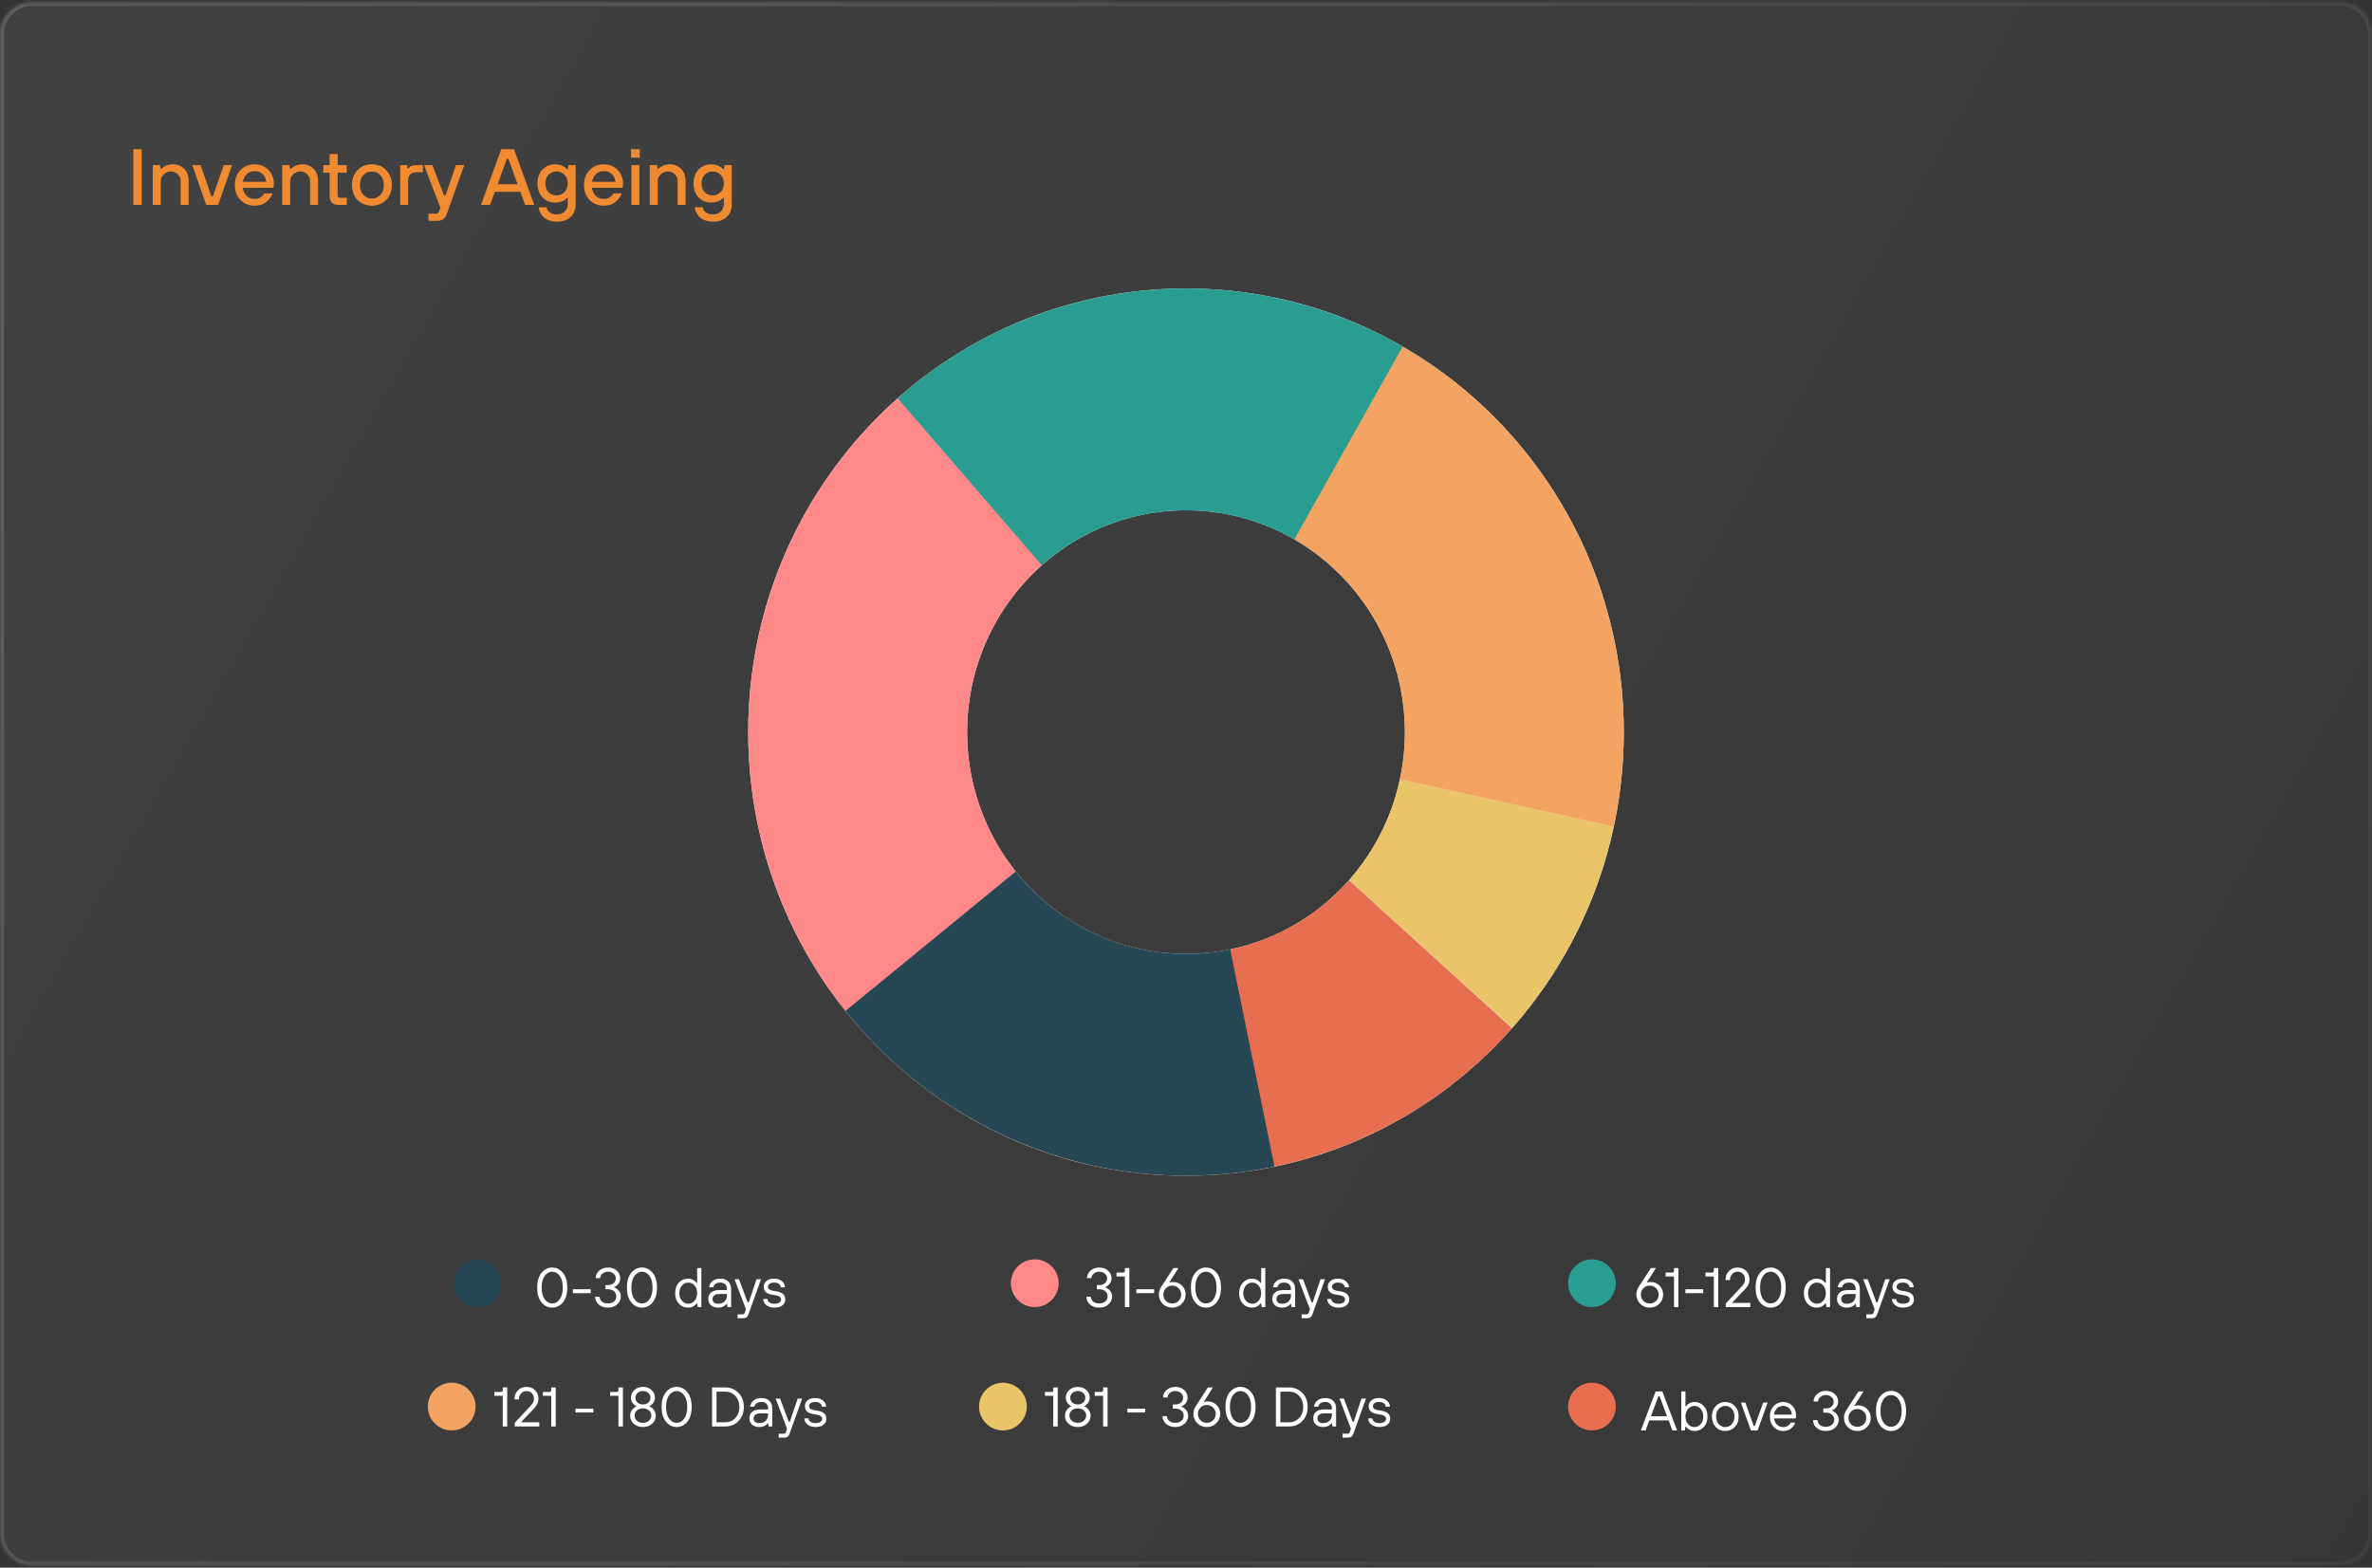 <svg width="596" height="394" viewBox="0 0 596 394" fill="none" xmlns="http://www.w3.org/2000/svg">
<rect x="0" y="0" width="596" height="394" fill="#333333" stroke="none"/>
<mask id="path-1-inside-1_3550_106558" fill="white">
<path d="M0 8.5C0 4.082 3.582 0.5 8 0.5H588C592.418 0.5 596 4.082 596 8.5V385.5C596 389.918 592.418 393.5 588 393.5H8C3.582 393.5 0 389.918 0 385.5V8.5Z"/>
</mask>
<path d="M0 8.5C0 4.082 3.582 0.5 8 0.5H588C592.418 0.5 596 4.082 596 8.5V385.5C596 389.918 592.418 393.5 588 393.5H8C3.582 393.5 0 389.918 0 385.5V8.5Z" fill="url(#paint0_linear_3550_106558)" fill-opacity="0.1"/>
<path d="M8 0.5V1.5H588V0.5V-0.5H8V0.5ZM596 8.5H595V385.5H596H597V8.5H596ZM588 393.5V392.5H8V393.5V394.5H588V393.5ZM0 385.5H1V8.5H0H-1V385.5H0ZM8 393.5V392.5C4.134 392.5 1 389.366 1 385.5H0H-1C-1 390.471 3.029 394.5 8 394.5V393.5ZM596 385.5H595C595 389.366 591.866 392.5 588 392.5V393.5V394.5C592.971 394.5 597 390.471 597 385.5H596ZM588 0.5V1.5C591.866 1.5 595 4.634 595 8.5H596H597C597 3.529 592.971 -0.5 588 -0.5V0.5ZM8 0.5V-0.5C3.029 -0.5 -1 3.529 -1 8.5H0H1C1 4.634 4.134 1.5 8 1.5V0.5Z" fill="url(#paint1_linear_3550_106558)" fill-opacity="0.2" mask="url(#path-1-inside-1_3550_106558)"/>
<path d="M33.5 51.5V37.5H35.6V51.5H33.5ZM38.398 51.5V41.5H40.198L40.398 42.5H40.498C40.724 42.273 40.971 42.073 41.238 41.9C41.878 41.5 42.598 41.3 43.398 41.3C44.611 41.3 45.578 41.68 46.298 42.44C47.031 43.187 47.398 44.207 47.398 45.5V51.5H45.398V45.5C45.398 44.847 45.164 44.287 44.698 43.82C44.244 43.34 43.678 43.1 42.998 43.1C42.264 43.1 41.644 43.34 41.138 43.82C40.644 44.287 40.398 44.847 40.398 45.5V51.5H38.398ZM51.811 51.5L48.311 41.5H50.411L53.111 49.3H53.511L56.211 41.5H58.311L54.811 51.5H51.811ZM61.011 45.7H66.911C66.804 44.887 66.491 44.233 65.971 43.74C65.451 43.247 64.798 43 64.011 43C63.184 43 62.518 43.247 62.011 43.74C61.504 44.22 61.171 44.873 61.011 45.7ZM66.411 48.6H68.511C68.218 49.4 67.684 50.12 66.911 50.76C66.151 51.387 65.184 51.7 64.011 51.7C62.558 51.7 61.358 51.22 60.411 50.26C59.478 49.3 59.011 48.047 59.011 46.5C59.011 44.953 59.478 43.7 60.411 42.74C61.358 41.78 62.558 41.3 64.011 41.3C65.371 41.3 66.511 41.767 67.431 42.7C68.351 43.633 68.811 44.8 68.811 46.2C68.811 46.32 68.791 46.56 68.751 46.92L68.711 47.2H61.011C61.118 48.053 61.444 48.733 61.991 49.24C62.538 49.747 63.211 50 64.011 50C64.571 50 65.064 49.867 65.491 49.6C65.931 49.32 66.238 48.987 66.411 48.6ZM70.917 51.5V41.5H72.717L72.917 42.5H73.017C73.244 42.273 73.49 42.073 73.757 41.9C74.397 41.5 75.117 41.3 75.917 41.3C77.13 41.3 78.097 41.68 78.817 42.44C79.55 43.187 79.917 44.207 79.917 45.5V51.5H77.917V45.5C77.917 44.847 77.684 44.287 77.217 43.82C76.764 43.34 76.197 43.1 75.517 43.1C74.784 43.1 74.164 43.34 73.657 43.82C73.164 44.287 72.917 44.847 72.917 45.5V51.5H70.917ZM82.831 49.4V43.4H81.231V41.5H82.831V38.7H84.831V41.5H87.13V43.4H84.831V49.1C84.831 49.5 85.031 49.7 85.43 49.7H87.13V51.5H85.031C84.324 51.5 83.777 51.313 83.391 50.94C83.017 50.567 82.831 50.053 82.831 49.4ZM91.284 48.98C91.858 49.593 92.578 49.9 93.445 49.9C94.311 49.9 95.025 49.593 95.585 48.98C96.158 48.353 96.445 47.527 96.445 46.5C96.445 45.473 96.158 44.653 95.585 44.04C95.025 43.413 94.311 43.1 93.445 43.1C92.578 43.1 91.858 43.413 91.284 44.04C90.725 44.653 90.445 45.473 90.445 46.5C90.445 47.527 90.725 48.353 91.284 48.98ZM97.025 50.26C96.091 51.22 94.898 51.7 93.445 51.7C91.991 51.7 90.791 51.22 89.844 50.26C88.911 49.3 88.445 48.047 88.445 46.5C88.445 44.953 88.911 43.7 89.844 42.74C90.791 41.78 91.991 41.3 93.445 41.3C94.898 41.3 96.091 41.78 97.025 42.74C97.971 43.7 98.445 44.953 98.445 46.5C98.445 48.047 97.971 49.3 97.025 50.26ZM100.546 51.5V41.5H102.246L102.446 42.4H102.546C102.559 42.387 102.599 42.34 102.666 42.26C102.746 42.18 102.793 42.127 102.806 42.1C102.833 42.073 102.886 42.027 102.966 41.96C103.046 41.88 103.113 41.827 103.166 41.8C103.219 41.773 103.293 41.74 103.386 41.7C103.479 41.647 103.573 41.613 103.666 41.6C103.773 41.573 103.893 41.553 104.026 41.54C104.159 41.513 104.299 41.5 104.446 41.5H106.246V43.3H104.646C103.246 43.3 102.546 43.993 102.546 45.38V51.5H100.546ZM107.653 55.5V53.7H109.653C109.826 53.7 109.973 53.633 110.093 53.5C110.213 53.38 110.293 53.247 110.333 53.1L110.653 52.2L106.553 41.5H108.653L111.553 49.1H111.953L114.553 41.5H116.653L112.253 53.8C112.04 54.387 111.746 54.813 111.373 55.08C111.013 55.36 110.473 55.5 109.753 55.5H107.653ZM120.848 51.5L125.948 37.5H129.148L134.248 51.5H131.948L130.748 48.2H124.348L123.148 51.5H120.848ZM125.048 46.3H130.048L127.748 39.9H127.348L125.048 46.3ZM137.826 48.28C138.359 48.827 139.033 49.1 139.846 49.1C140.659 49.1 141.326 48.827 141.846 48.28C142.379 47.72 142.646 46.993 142.646 46.1C142.646 45.207 142.379 44.487 141.846 43.94C141.326 43.38 140.659 43.1 139.846 43.1C139.033 43.1 138.359 43.38 137.826 43.94C137.306 44.487 137.046 45.207 137.046 46.1C137.046 46.993 137.306 47.72 137.826 48.28ZM135.346 52.1H137.346C137.399 52.593 137.653 53.013 138.106 53.36C138.573 53.72 139.186 53.9 139.946 53.9C140.746 53.9 141.393 53.653 141.886 53.16C142.393 52.68 142.646 52.06 142.646 51.3V49.7H142.546C142.319 49.927 142.119 50.107 141.946 50.24C141.773 50.373 141.459 50.52 141.006 50.68C140.553 50.827 140.033 50.9 139.446 50.9C138.179 50.9 137.126 50.46 136.286 49.58C135.459 48.687 135.046 47.527 135.046 46.1C135.046 44.673 135.459 43.52 136.286 42.64C137.126 41.747 138.179 41.3 139.446 41.3C140.779 41.3 141.813 41.733 142.546 42.6H142.646L142.846 41.5H144.646V51.3C144.646 52.633 144.233 53.7 143.406 54.5C142.579 55.3 141.426 55.7 139.946 55.7C139.173 55.7 138.479 55.58 137.866 55.34C137.253 55.1 136.773 54.787 136.426 54.4C136.093 54.027 135.833 53.64 135.646 53.24C135.473 52.853 135.373 52.473 135.346 52.1ZM148.745 45.7H154.645C154.539 44.887 154.225 44.233 153.705 43.74C153.185 43.247 152.532 43 151.745 43C150.919 43 150.252 43.247 149.745 43.74C149.239 44.22 148.905 44.873 148.745 45.7ZM154.145 48.6H156.245C155.952 49.4 155.419 50.12 154.645 50.76C153.885 51.387 152.919 51.7 151.745 51.7C150.292 51.7 149.092 51.22 148.145 50.26C147.212 49.3 146.745 48.047 146.745 46.5C146.745 44.953 147.212 43.7 148.145 42.74C149.092 41.78 150.292 41.3 151.745 41.3C153.105 41.3 154.245 41.767 155.165 42.7C156.085 43.633 156.545 44.8 156.545 46.2C156.545 46.32 156.525 46.56 156.485 46.92L156.445 47.2H148.745C148.852 48.053 149.179 48.733 149.725 49.24C150.272 49.747 150.945 50 151.745 50C152.305 50 152.799 49.867 153.225 49.6C153.665 49.32 153.972 48.987 154.145 48.6ZM158.652 51.5V41.5H160.652V51.5H158.652ZM158.552 39.6V37.5H160.752V39.6H158.552ZM163.261 51.5V41.5H165.061L165.261 42.5H165.361C165.588 42.273 165.834 42.073 166.101 41.9C166.741 41.5 167.461 41.3 168.261 41.3C169.474 41.3 170.441 41.68 171.161 42.44C171.894 43.187 172.261 44.207 172.261 45.5V51.5H170.261V45.5C170.261 44.847 170.028 44.287 169.561 43.82C169.108 43.34 168.541 43.1 167.861 43.1C167.128 43.1 166.508 43.34 166.001 43.82C165.508 44.287 165.261 44.847 165.261 45.5V51.5H163.261ZM177.045 48.28C177.578 48.827 178.252 49.1 179.065 49.1C179.878 49.1 180.545 48.827 181.065 48.28C181.598 47.72 181.865 46.993 181.865 46.1C181.865 45.207 181.598 44.487 181.065 43.94C180.545 43.38 179.878 43.1 179.065 43.1C178.252 43.1 177.578 43.38 177.045 43.94C176.525 44.487 176.265 45.207 176.265 46.1C176.265 46.993 176.525 47.72 177.045 48.28ZM174.565 52.1H176.565C176.618 52.593 176.872 53.013 177.325 53.36C177.792 53.72 178.405 53.9 179.165 53.9C179.965 53.9 180.612 53.653 181.105 53.16C181.612 52.68 181.865 52.06 181.865 51.3V49.7H181.765C181.538 49.927 181.338 50.107 181.165 50.24C180.992 50.373 180.678 50.52 180.225 50.68C179.772 50.827 179.252 50.9 178.665 50.9C177.398 50.9 176.345 50.46 175.505 49.58C174.678 48.687 174.265 47.527 174.265 46.1C174.265 44.673 174.678 43.52 175.505 42.64C176.345 41.747 177.398 41.3 178.665 41.3C179.998 41.3 181.032 41.733 181.765 42.6H181.865L182.065 41.5H183.865V51.3C183.865 52.633 183.452 53.7 182.625 54.5C181.798 55.3 180.645 55.7 179.165 55.7C178.392 55.7 177.698 55.58 177.085 55.34C176.472 55.1 175.992 54.787 175.645 54.4C175.312 54.027 175.052 53.64 174.865 53.24C174.692 52.853 174.592 52.473 174.565 52.1Z" fill="#F08B32"/>
<path d="M408 184C408 245.58 358.751 295.5 298 295.5C237.249 295.5 188 245.58 188 184C188 122.42 237.249 72.5 298 72.5C358.751 72.5 408 122.42 408 184ZM243 184C243 214.79 267.624 239.75 298 239.75C328.376 239.75 353 214.79 353 184C353 153.21 328.376 128.25 298 128.25C267.624 128.25 243 153.21 243 184Z" fill="#F4F4F4"/>
<path d="M379.926 258.405C363.866 276.573 342.372 288.902 318.737 293.501L308.368 238.75C320.186 236.451 330.933 230.287 338.963 221.202L379.926 258.405Z" fill="#E76E50"/>
<path d="M320.224 293.201C300.117 297.405 279.251 295.822 259.986 288.63C240.721 281.439 223.826 268.926 211.212 252.508L254.606 218.254C260.913 226.463 269.361 232.72 278.993 236.315C288.626 239.911 299.059 240.702 309.112 238.6L320.224 293.201Z" fill="#264753"/>
<path d="M212.434 254.069C202.783 241.96 195.741 227.937 191.76 212.902C187.779 197.868 186.948 182.155 189.32 166.776C191.693 151.396 197.216 136.69 205.534 123.605C213.852 110.52 224.782 99.345 237.618 90.8L267.809 137.4C261.391 141.673 255.926 147.26 251.767 153.803C247.608 160.345 244.846 167.698 243.66 175.388C242.474 183.078 242.89 190.934 244.88 198.451C246.87 205.968 250.391 212.98 255.217 219.034L212.434 254.069Z" fill="#FF8989"/>
<path d="M225.548 100.102C244.498 83.288 268.566 73.574 293.732 72.584C318.898 71.594 343.637 79.386 363.816 94.661L330.908 139.33C320.819 131.693 308.449 127.797 295.866 128.292C283.283 128.787 271.249 133.644 261.774 142.051L225.548 100.102Z" fill="#299D90"/>
<path d="M405.47 207.776C401.422 226.575 392.644 243.992 379.988 258.334L338.994 221.167C345.322 213.996 349.711 205.287 351.735 195.888L405.47 207.776Z" fill="#E9C469"/>
<path d="M352.434 87.109C372.805 98.868 388.937 116.916 398.478 138.62C408.018 160.325 410.469 184.552 405.472 207.768L351.736 195.884C354.234 184.276 353.009 172.163 348.239 161.31C343.468 150.458 335.402 141.434 325.217 135.555L352.434 87.109Z" fill="#F4A462"/>
<circle cx="120" cy="322.5" r="6" fill="#264753"/>
<path d="M136.068 327.31C135.34 326.423 134.976 325.187 134.976 323.6C134.976 322.013 135.34 320.777 136.068 319.89C136.796 319.003 137.692 318.56 138.756 318.56C139.82 318.56 140.716 319.003 141.444 319.89C142.172 320.777 142.536 322.013 142.536 323.6C142.536 325.187 142.172 326.423 141.444 327.31C140.716 328.197 139.82 328.64 138.756 328.64C137.692 328.64 136.796 328.197 136.068 327.31ZM140.646 320.66C140.133 319.96 139.503 319.61 138.756 319.61C138.009 319.61 137.379 319.96 136.866 320.66C136.353 321.36 136.096 322.34 136.096 323.6C136.096 324.86 136.353 325.84 136.866 326.54C137.379 327.24 138.009 327.59 138.756 327.59C139.503 327.59 140.133 327.24 140.646 326.54C141.159 325.84 141.416 324.86 141.416 323.6C141.416 322.34 141.159 321.36 140.646 320.66ZM143.942 325V324.02H148.422V325H143.942ZM149.544 325.91H150.664C150.664 326.386 150.85 326.787 151.224 327.114C151.606 327.431 152.12 327.59 152.764 327.59C153.38 327.59 153.884 327.422 154.276 327.086C154.668 326.75 154.864 326.335 154.864 325.84C154.864 325.299 154.672 324.86 154.29 324.524C153.907 324.188 153.398 324.02 152.764 324.02H152.134V322.97H152.764C153.38 322.97 153.86 322.807 154.206 322.48C154.551 322.153 154.724 321.743 154.724 321.248C154.724 320.8 154.542 320.417 154.178 320.1C153.814 319.773 153.342 319.61 152.764 319.61C152.213 319.61 151.746 319.773 151.364 320.1C150.99 320.417 150.804 320.791 150.804 321.22H149.684C149.684 320.501 149.973 319.881 150.552 319.358C151.13 318.826 151.868 318.56 152.764 318.56C153.669 318.56 154.406 318.821 154.976 319.344C155.554 319.857 155.844 320.501 155.844 321.276C155.844 321.957 155.587 322.527 155.074 322.984C154.84 323.189 154.584 323.348 154.304 323.46V323.53C154.63 323.651 154.91 323.819 155.144 324.034C155.704 324.519 155.984 325.121 155.984 325.84C155.984 326.615 155.68 327.277 155.074 327.828C154.467 328.369 153.697 328.64 152.764 328.64C151.802 328.64 151.023 328.374 150.426 327.842C149.838 327.31 149.544 326.666 149.544 325.91ZM158.613 327.31C157.885 326.423 157.521 325.187 157.521 323.6C157.521 322.013 157.885 320.777 158.613 319.89C159.341 319.003 160.237 318.56 161.301 318.56C162.365 318.56 163.261 319.003 163.989 319.89C164.717 320.777 165.081 322.013 165.081 323.6C165.081 325.187 164.717 326.423 163.989 327.31C163.261 328.197 162.365 328.64 161.301 328.64C160.237 328.64 159.341 328.197 158.613 327.31ZM163.191 320.66C162.678 319.96 162.048 319.61 161.301 319.61C160.554 319.61 159.924 319.96 159.411 320.66C158.898 321.36 158.641 322.34 158.641 323.6C158.641 324.86 158.898 325.84 159.411 326.54C159.924 327.24 160.554 327.59 161.301 327.59C162.048 327.59 162.678 327.24 163.191 326.54C163.704 325.84 163.961 324.86 163.961 323.6C163.961 322.34 163.704 321.36 163.191 320.66ZM175.313 328.5L175.173 327.52H175.103C174.515 328.267 173.768 328.64 172.863 328.64C171.939 328.64 171.169 328.304 170.553 327.632C169.946 326.951 169.643 326.073 169.643 325C169.643 323.927 169.946 323.054 170.553 322.382C171.169 321.701 171.939 321.36 172.863 321.36C173.768 321.36 174.515 321.733 175.103 322.48H175.173V318.7H176.223V328.5H175.313ZM171.351 326.918C171.79 327.413 172.317 327.66 172.933 327.66C173.549 327.66 174.076 327.413 174.515 326.918C174.954 326.423 175.173 325.784 175.173 325C175.173 324.216 174.954 323.577 174.515 323.082C174.076 322.587 173.549 322.34 172.933 322.34C172.317 322.34 171.79 322.587 171.351 323.082C170.912 323.577 170.693 324.216 170.693 325C170.693 325.784 170.912 326.423 171.351 326.918ZM182.802 328.5L182.662 327.66H182.592C182.462 327.847 182.294 328.01 182.088 328.15C181.659 328.477 181.104 328.64 180.422 328.64C179.694 328.64 179.102 328.439 178.644 328.038C178.196 327.637 177.972 327.114 177.972 326.47C177.972 325.77 178.201 325.224 178.658 324.832C179.125 324.431 179.83 324.23 180.772 324.23H182.662V324.02C182.662 323.488 182.513 323.077 182.214 322.788C181.925 322.489 181.514 322.34 180.982 322.34C180.478 322.34 180.068 322.457 179.75 322.69C179.442 322.914 179.27 323.194 179.232 323.53H178.182C178.22 322.933 178.486 322.424 178.98 322.004C179.484 321.575 180.152 321.36 180.982 321.36C181.832 321.36 182.499 321.593 182.984 322.06C183.47 322.527 183.712 323.18 183.712 324.02V328.5H182.802ZM182.662 325.49V325.21H180.772C180.175 325.21 179.732 325.327 179.442 325.56C179.162 325.793 179.022 326.097 179.022 326.47C179.022 326.834 179.144 327.123 179.386 327.338C179.629 327.553 179.974 327.66 180.422 327.66C181.122 327.66 181.668 327.469 182.06 327.086C182.462 326.694 182.662 326.162 182.662 325.49ZM185.333 331.3V330.32H186.663C186.896 330.32 187.06 330.18 187.153 329.9L187.433 329.06L184.563 321.5H185.683L187.853 327.31H188.133L190.093 321.5H191.213L188.063 330.32C187.942 330.665 187.783 330.913 187.587 331.062C187.391 331.221 187.106 331.3 186.733 331.3H185.333ZM191.774 326.47H192.824C192.824 326.797 192.978 327.077 193.286 327.31C193.604 327.543 194.033 327.66 194.574 327.66C195.106 327.66 195.517 327.562 195.806 327.366C196.105 327.161 196.254 326.909 196.254 326.61C196.254 326.059 195.858 325.709 195.064 325.56L193.874 325.35C192.568 325.135 191.914 324.482 191.914 323.39C191.914 322.802 192.138 322.317 192.586 321.934C193.034 321.551 193.674 321.36 194.504 321.36C195.316 321.36 195.974 321.575 196.478 322.004C196.982 322.433 197.234 322.942 197.234 323.53H196.184C196.184 323.203 196.03 322.923 195.722 322.69C195.424 322.457 195.018 322.34 194.504 322.34C194 322.34 193.618 322.443 193.356 322.648C193.095 322.844 192.964 323.091 192.964 323.39C192.964 323.903 193.338 324.23 194.084 324.37L195.274 324.58C195.974 324.711 196.488 324.944 196.814 325.28C197.141 325.607 197.304 326.05 197.304 326.61C197.304 327.198 197.066 327.683 196.59 328.066C196.124 328.449 195.452 328.64 194.574 328.64C193.734 328.64 193.058 328.425 192.544 327.996C192.031 327.567 191.774 327.058 191.774 326.47Z" fill="white"/>
<circle cx="260" cy="322.5" r="6" fill="#FF8989"/>
<path d="M272.987 325.91H274.107C274.107 326.386 274.294 326.787 274.667 327.114C275.05 327.431 275.563 327.59 276.207 327.59C276.823 327.59 277.327 327.422 277.719 327.086C278.111 326.75 278.307 326.335 278.307 325.84C278.307 325.299 278.116 324.86 277.733 324.524C277.35 324.188 276.842 324.02 276.207 324.02H275.577V322.97H276.207C276.823 322.97 277.304 322.807 277.649 322.48C277.994 322.153 278.167 321.743 278.167 321.248C278.167 320.8 277.985 320.417 277.621 320.1C277.257 319.773 276.786 319.61 276.207 319.61C275.656 319.61 275.19 319.773 274.807 320.1C274.434 320.417 274.247 320.791 274.247 321.22H273.127C273.127 320.501 273.416 319.881 273.995 319.358C274.574 318.826 275.311 318.56 276.207 318.56C277.112 318.56 277.85 318.821 278.419 319.344C278.998 319.857 279.287 320.501 279.287 321.276C279.287 321.957 279.03 322.527 278.517 322.984C278.284 323.189 278.027 323.348 277.747 323.46V323.53C278.074 323.651 278.354 323.819 278.587 324.034C279.147 324.519 279.427 325.121 279.427 325.84C279.427 326.615 279.124 327.277 278.517 327.828C277.91 328.369 277.14 328.64 276.207 328.64C275.246 328.64 274.466 328.374 273.869 327.842C273.281 327.31 272.987 326.666 272.987 325.91ZM282.644 328.5V320.8H280.544V319.82H282.224C282.504 319.82 282.644 319.68 282.644 319.4V318.7H283.764V328.5H282.644ZM285.514 325V324.02H289.994V325H285.514ZM291.746 323.46L294.826 318.7H296.086L293.776 322.34H293.846L294.112 322.27C294.299 322.223 294.513 322.2 294.756 322.2C295.643 322.2 296.389 322.499 296.996 323.096C297.603 323.693 297.906 324.445 297.906 325.35C297.906 326.265 297.579 327.044 296.926 327.688C296.282 328.323 295.489 328.64 294.546 328.64C293.603 328.64 292.805 328.323 292.152 327.688C291.508 327.044 291.186 326.265 291.186 325.35C291.186 324.669 291.373 324.039 291.746 323.46ZM292.95 326.946C293.379 327.375 293.911 327.59 294.546 327.59C295.181 327.59 295.713 327.375 296.142 326.946C296.571 326.507 296.786 325.975 296.786 325.35C296.786 324.725 296.571 324.197 296.142 323.768C295.713 323.329 295.181 323.11 294.546 323.11C293.911 323.11 293.379 323.329 292.95 323.768C292.521 324.197 292.306 324.725 292.306 325.35C292.306 325.975 292.521 326.507 292.95 326.946ZM300.322 327.31C299.594 326.423 299.23 325.187 299.23 323.6C299.23 322.013 299.594 320.777 300.322 319.89C301.05 319.003 301.946 318.56 303.01 318.56C304.074 318.56 304.97 319.003 305.698 319.89C306.426 320.777 306.79 322.013 306.79 323.6C306.79 325.187 306.426 326.423 305.698 327.31C304.97 328.197 304.074 328.64 303.01 328.64C301.946 328.64 301.05 328.197 300.322 327.31ZM304.9 320.66C304.387 319.96 303.757 319.61 303.01 319.61C302.263 319.61 301.633 319.96 301.12 320.66C300.607 321.36 300.35 322.34 300.35 323.6C300.35 324.86 300.607 325.84 301.12 326.54C301.633 327.24 302.263 327.59 303.01 327.59C303.757 327.59 304.387 327.24 304.9 326.54C305.413 325.84 305.67 324.86 305.67 323.6C305.67 322.34 305.413 321.36 304.9 320.66ZM317.022 328.5L316.882 327.52H316.812C316.224 328.267 315.477 328.64 314.572 328.64C313.648 328.64 312.878 328.304 312.262 327.632C311.655 326.951 311.352 326.073 311.352 325C311.352 323.927 311.655 323.054 312.262 322.382C312.878 321.701 313.648 321.36 314.572 321.36C315.477 321.36 316.224 321.733 316.812 322.48H316.882V318.7H317.932V328.5H317.022ZM313.06 326.918C313.499 327.413 314.026 327.66 314.642 327.66C315.258 327.66 315.785 327.413 316.224 326.918C316.663 326.423 316.882 325.784 316.882 325C316.882 324.216 316.663 323.577 316.224 323.082C315.785 322.587 315.258 322.34 314.642 322.34C314.026 322.34 313.499 322.587 313.06 323.082C312.621 323.577 312.402 324.216 312.402 325C312.402 325.784 312.621 326.423 313.06 326.918ZM324.511 328.5L324.371 327.66H324.301C324.171 327.847 324.003 328.01 323.797 328.15C323.368 328.477 322.813 328.64 322.131 328.64C321.403 328.64 320.811 328.439 320.353 328.038C319.905 327.637 319.681 327.114 319.681 326.47C319.681 325.77 319.91 325.224 320.367 324.832C320.834 324.431 321.539 324.23 322.481 324.23H324.371V324.02C324.371 323.488 324.222 323.077 323.923 322.788C323.634 322.489 323.223 322.34 322.691 322.34C322.187 322.34 321.777 322.457 321.459 322.69C321.151 322.914 320.979 323.194 320.941 323.53H319.891C319.929 322.933 320.195 322.424 320.689 322.004C321.193 321.575 321.861 321.36 322.691 321.36C323.541 321.36 324.208 321.593 324.693 322.06C325.179 322.527 325.421 323.18 325.421 324.02V328.5H324.511ZM324.371 325.49V325.21H322.481C321.884 325.21 321.441 325.327 321.151 325.56C320.871 325.793 320.731 326.097 320.731 326.47C320.731 326.834 320.853 327.123 321.095 327.338C321.338 327.553 321.683 327.66 322.131 327.66C322.831 327.66 323.377 327.469 323.769 327.086C324.171 326.694 324.371 326.162 324.371 325.49ZM327.042 331.3V330.32H328.372C328.605 330.32 328.769 330.18 328.862 329.9L329.142 329.06L326.272 321.5H327.392L329.562 327.31H329.842L331.802 321.5H332.922L329.772 330.32C329.651 330.665 329.492 330.913 329.296 331.062C329.1 331.221 328.815 331.3 328.442 331.3H327.042ZM333.483 326.47H334.533C334.533 326.797 334.687 327.077 334.995 327.31C335.313 327.543 335.742 327.66 336.283 327.66C336.815 327.66 337.226 327.562 337.515 327.366C337.814 327.161 337.963 326.909 337.963 326.61C337.963 326.059 337.567 325.709 336.773 325.56L335.583 325.35C334.277 325.135 333.623 324.482 333.623 323.39C333.623 322.802 333.847 322.317 334.295 321.934C334.743 321.551 335.383 321.36 336.213 321.36C337.025 321.36 337.683 321.575 338.187 322.004C338.691 322.433 338.943 322.942 338.943 323.53H337.893C337.893 323.203 337.739 322.923 337.431 322.69C337.133 322.457 336.727 322.34 336.213 322.34C335.709 322.34 335.327 322.443 335.065 322.648C334.804 322.844 334.673 323.091 334.673 323.39C334.673 323.903 335.047 324.23 335.793 324.37L336.983 324.58C337.683 324.711 338.197 324.944 338.523 325.28C338.85 325.607 339.013 326.05 339.013 326.61C339.013 327.198 338.775 327.683 338.299 328.066C337.833 328.449 337.161 328.64 336.283 328.64C335.443 328.64 334.767 328.425 334.253 327.996C333.74 327.567 333.483 327.058 333.483 326.47Z" fill="white"/>
<circle cx="400" cy="322.5" r="6" fill="#299D90"/>
<path d="M411.724 323.46L414.804 318.7H416.064L413.754 322.34H413.824L414.09 322.27C414.276 322.223 414.491 322.2 414.734 322.2C415.62 322.2 416.367 322.499 416.974 323.096C417.58 323.693 417.884 324.445 417.884 325.35C417.884 326.265 417.557 327.044 416.904 327.688C416.26 328.323 415.466 328.64 414.524 328.64C413.581 328.64 412.783 328.323 412.13 327.688C411.486 327.044 411.164 326.265 411.164 325.35C411.164 324.669 411.35 324.039 411.724 323.46ZM412.928 326.946C413.357 327.375 413.889 327.59 414.524 327.59C415.158 327.59 415.69 327.375 416.12 326.946C416.549 326.507 416.764 325.975 416.764 325.35C416.764 324.725 416.549 324.197 416.12 323.768C415.69 323.329 415.158 323.11 414.524 323.11C413.889 323.11 413.357 323.329 412.928 323.768C412.498 324.197 412.284 324.725 412.284 325.35C412.284 325.975 412.498 326.507 412.928 326.946ZM420.614 328.5V320.8H418.514V319.82H420.194C420.474 319.82 420.614 319.68 420.614 319.4V318.7H421.734V328.5H420.614ZM423.484 325V324.02H427.964V325H423.484ZM430.622 328.5V320.8H428.522V319.82H430.202C430.482 319.82 430.622 319.68 430.622 319.4V318.7H431.742V328.5H430.622ZM433.631 328.5V327.59L437.621 323.32C437.92 322.993 438.135 322.704 438.265 322.452C438.396 322.191 438.461 321.873 438.461 321.5C438.461 320.94 438.284 320.487 437.929 320.142C437.584 319.787 437.131 319.61 436.571 319.61C436.039 319.61 435.591 319.806 435.227 320.198C434.863 320.59 434.681 321.094 434.681 321.71H433.561C433.561 320.795 433.841 320.044 434.401 319.456C434.971 318.859 435.694 318.56 436.571 318.56C437.449 318.56 438.167 318.835 438.727 319.386C439.297 319.927 439.581 320.632 439.581 321.5C439.581 322.041 439.483 322.503 439.287 322.886C439.091 323.259 438.793 323.661 438.391 324.09L435.241 327.38V327.45H439.791V328.5H433.631ZM442.216 327.31C441.488 326.423 441.124 325.187 441.124 323.6C441.124 322.013 441.488 320.777 442.216 319.89C442.944 319.003 443.84 318.56 444.904 318.56C445.968 318.56 446.864 319.003 447.592 319.89C448.32 320.777 448.684 322.013 448.684 323.6C448.684 325.187 448.32 326.423 447.592 327.31C446.864 328.197 445.968 328.64 444.904 328.64C443.84 328.64 442.944 328.197 442.216 327.31ZM446.794 320.66C446.28 319.96 445.65 319.61 444.904 319.61C444.157 319.61 443.527 319.96 443.014 320.66C442.5 321.36 442.244 322.34 442.244 323.6C442.244 324.86 442.5 325.84 443.014 326.54C443.527 327.24 444.157 327.59 444.904 327.59C445.65 327.59 446.28 327.24 446.794 326.54C447.307 325.84 447.564 324.86 447.564 323.6C447.564 322.34 447.307 321.36 446.794 320.66ZM458.916 328.5L458.776 327.52H458.706C458.118 328.267 457.371 328.64 456.466 328.64C455.542 328.64 454.772 328.304 454.156 327.632C453.549 326.951 453.246 326.073 453.246 325C453.246 323.927 453.549 323.054 454.156 322.382C454.772 321.701 455.542 321.36 456.466 321.36C457.371 321.36 458.118 321.733 458.706 322.48H458.776V318.7H459.826V328.5H458.916ZM454.954 326.918C455.392 327.413 455.92 327.66 456.536 327.66C457.152 327.66 457.679 327.413 458.118 326.918C458.556 326.423 458.776 325.784 458.776 325C458.776 324.216 458.556 323.577 458.118 323.082C457.679 322.587 457.152 322.34 456.536 322.34C455.92 322.34 455.392 322.587 454.954 323.082C454.515 323.577 454.296 324.216 454.296 325C454.296 325.784 454.515 326.423 454.954 326.918ZM466.405 328.5L466.265 327.66H466.195C466.064 327.847 465.896 328.01 465.691 328.15C465.262 328.477 464.706 328.64 464.025 328.64C463.297 328.64 462.704 328.439 462.247 328.038C461.799 327.637 461.575 327.114 461.575 326.47C461.575 325.77 461.804 325.224 462.261 324.832C462.728 324.431 463.432 324.23 464.375 324.23H466.265V324.02C466.265 323.488 466.116 323.077 465.817 322.788C465.528 322.489 465.117 322.34 464.585 322.34C464.081 322.34 463.67 322.457 463.353 322.69C463.045 322.914 462.872 323.194 462.835 323.53H461.785C461.822 322.933 462.088 322.424 462.583 322.004C463.087 321.575 463.754 321.36 464.585 321.36C465.434 321.36 466.102 321.593 466.587 322.06C467.072 322.527 467.315 323.18 467.315 324.02V328.5H466.405ZM466.265 325.49V325.21H464.375C463.778 325.21 463.334 325.327 463.045 325.56C462.765 325.793 462.625 326.097 462.625 326.47C462.625 326.834 462.746 327.123 462.989 327.338C463.232 327.553 463.577 327.66 464.025 327.66C464.725 327.66 465.271 327.469 465.663 327.086C466.064 326.694 466.265 326.162 466.265 325.49ZM468.935 331.3V330.32H470.265C470.499 330.32 470.662 330.18 470.755 329.9L471.035 329.06L468.165 321.5H469.285L471.455 327.31H471.735L473.695 321.5H474.815L471.665 330.32C471.544 330.665 471.385 330.913 471.189 331.062C470.993 331.221 470.709 331.3 470.335 331.3H468.935ZM475.377 326.47H476.427C476.427 326.797 476.581 327.077 476.889 327.31C477.206 327.543 477.636 327.66 478.177 327.66C478.709 327.66 479.12 327.562 479.409 327.366C479.708 327.161 479.857 326.909 479.857 326.61C479.857 326.059 479.46 325.709 478.667 325.56L477.477 325.35C476.17 325.135 475.517 324.482 475.517 323.39C475.517 322.802 475.741 322.317 476.189 321.934C476.637 321.551 477.276 321.36 478.107 321.36C478.919 321.36 479.577 321.575 480.081 322.004C480.585 322.433 480.837 322.942 480.837 323.53H479.787C479.787 323.203 479.633 322.923 479.325 322.69C479.026 322.457 478.62 322.34 478.107 322.34C477.603 322.34 477.22 322.443 476.959 322.648C476.698 322.844 476.567 323.091 476.567 323.39C476.567 323.903 476.94 324.23 477.687 324.37L478.877 324.58C479.577 324.711 480.09 324.944 480.417 325.28C480.744 325.607 480.907 326.05 480.907 326.61C480.907 327.198 480.669 327.683 480.193 328.066C479.726 328.449 479.054 328.64 478.177 328.64C477.337 328.64 476.66 328.425 476.147 327.996C475.634 327.567 475.377 327.058 475.377 326.47Z" fill="white"/>
<circle cx="113.5" cy="353.5" r="6" fill="#F4A462"/>
<path d="M126.327 358.5V350.8H124.227V349.82H125.907C126.187 349.82 126.327 349.68 126.327 349.4V348.7H127.447V358.5H126.327ZM129.336 358.5V357.59L133.326 353.32C133.625 352.993 133.84 352.704 133.97 352.452C134.101 352.191 134.166 351.873 134.166 351.5C134.166 350.94 133.989 350.487 133.634 350.142C133.289 349.787 132.836 349.61 132.276 349.61C131.744 349.61 131.296 349.806 130.932 350.198C130.568 350.59 130.386 351.094 130.386 351.71H129.266C129.266 350.795 129.546 350.044 130.106 349.456C130.676 348.859 131.399 348.56 132.276 348.56C133.154 348.56 133.872 348.835 134.432 349.386C135.002 349.927 135.286 350.632 135.286 351.5C135.286 352.041 135.188 352.503 134.992 352.886C134.796 353.259 134.498 353.661 134.096 354.09L130.946 357.38V357.45H135.496V358.5H129.336ZM138.509 358.5V350.8H136.409V349.82H138.089C138.369 349.82 138.509 349.68 138.509 349.4V348.7H139.629V358.5H138.509ZM144.605 355V354.02H149.085V355H144.605ZM155.393 358.5V350.8H153.293V349.82H154.973C155.253 349.82 155.393 349.68 155.393 349.4V348.7H156.513V358.5H155.393ZM159.873 353.46V353.39C159.621 353.25 159.397 353.082 159.201 352.886C158.762 352.447 158.543 351.915 158.543 351.29C158.543 350.515 158.827 349.867 159.397 349.344C159.966 348.821 160.685 348.56 161.553 348.56C162.421 348.56 163.139 348.821 163.709 349.344C164.278 349.867 164.563 350.515 164.563 351.29C164.563 351.906 164.339 352.438 163.891 352.886C163.704 353.073 163.485 353.241 163.233 353.39V353.46C163.494 353.581 163.751 353.759 164.003 353.992C164.516 354.505 164.773 355.121 164.773 355.84C164.773 356.596 164.469 357.254 163.863 357.814C163.265 358.365 162.495 358.64 161.553 358.64C160.601 358.64 159.826 358.365 159.229 357.814C158.631 357.263 158.333 356.605 158.333 355.84C158.333 355.103 158.589 354.487 159.103 353.992C159.336 353.759 159.593 353.581 159.873 353.46ZM160.167 350.1C159.831 350.417 159.663 350.814 159.663 351.29C159.663 351.766 159.831 352.167 160.167 352.494C160.512 352.811 160.974 352.97 161.553 352.97C162.131 352.97 162.589 352.811 162.925 352.494C163.27 352.167 163.443 351.766 163.443 351.29C163.443 350.814 163.27 350.417 162.925 350.1C162.589 349.773 162.131 349.61 161.553 349.61C160.974 349.61 160.512 349.773 160.167 350.1ZM160.055 354.468C159.653 354.813 159.453 355.247 159.453 355.77C159.453 356.293 159.653 356.727 160.055 357.072C160.456 357.417 160.955 357.59 161.553 357.59C162.15 357.59 162.649 357.417 163.051 357.072C163.452 356.727 163.653 356.293 163.653 355.77C163.653 355.247 163.452 354.813 163.051 354.468C162.649 354.123 162.15 353.95 161.553 353.95C160.955 353.95 160.456 354.123 160.055 354.468ZM167.329 357.31C166.601 356.423 166.237 355.187 166.237 353.6C166.237 352.013 166.601 350.777 167.329 349.89C168.057 349.003 168.953 348.56 170.017 348.56C171.081 348.56 171.977 349.003 172.705 349.89C173.433 350.777 173.797 352.013 173.797 353.6C173.797 355.187 173.433 356.423 172.705 357.31C171.977 358.197 171.081 358.64 170.017 358.64C168.953 358.64 168.057 358.197 167.329 357.31ZM171.907 350.66C171.393 349.96 170.763 349.61 170.017 349.61C169.27 349.61 168.64 349.96 168.127 350.66C167.613 351.36 167.357 352.34 167.357 353.6C167.357 354.86 167.613 355.84 168.127 356.54C168.64 357.24 169.27 357.59 170.017 357.59C170.763 357.59 171.393 357.24 171.907 356.54C172.42 355.84 172.677 354.86 172.677 353.6C172.677 352.34 172.42 351.36 171.907 350.66ZM178.919 358.5V348.7H182.209C183.571 348.7 184.691 349.162 185.569 350.086C186.455 351.001 186.899 352.172 186.899 353.6C186.899 355.028 186.455 356.204 185.569 357.128C184.691 358.043 183.571 358.5 182.209 358.5H178.919ZM180.039 357.45H182.209C183.235 357.45 184.085 357.095 184.757 356.386C185.438 355.667 185.779 354.739 185.779 353.6C185.779 352.461 185.438 351.537 184.757 350.828C184.085 350.109 183.235 349.75 182.209 349.75H180.039V357.45ZM193.132 358.5L192.992 357.66H192.922C192.791 357.847 192.623 358.01 192.418 358.15C191.988 358.477 191.433 358.64 190.752 358.64C190.024 358.64 189.431 358.439 188.974 358.038C188.526 357.637 188.302 357.114 188.302 356.47C188.302 355.77 188.53 355.224 188.988 354.832C189.454 354.431 190.159 354.23 191.102 354.23H192.992V354.02C192.992 353.488 192.842 353.077 192.544 352.788C192.254 352.489 191.844 352.34 191.312 352.34C190.808 352.34 190.397 352.457 190.08 352.69C189.772 352.914 189.599 353.194 189.562 353.53H188.512C188.549 352.933 188.815 352.424 189.31 352.004C189.814 351.575 190.481 351.36 191.312 351.36C192.161 351.36 192.828 351.593 193.314 352.06C193.799 352.527 194.042 353.18 194.042 354.02V358.5H193.132ZM192.992 355.49V355.21H191.102C190.504 355.21 190.061 355.327 189.772 355.56C189.492 355.793 189.352 356.097 189.352 356.47C189.352 356.834 189.473 357.123 189.716 357.338C189.958 357.553 190.304 357.66 190.752 357.66C191.452 357.66 191.998 357.469 192.39 357.086C192.791 356.694 192.992 356.162 192.992 355.49ZM195.662 361.3V360.32H196.992C197.225 360.32 197.389 360.18 197.482 359.9L197.762 359.06L194.892 351.5H196.012L198.182 357.31H198.462L200.422 351.5H201.542L198.392 360.32C198.271 360.665 198.112 360.913 197.916 361.062C197.72 361.221 197.435 361.3 197.062 361.3H195.662ZM202.104 356.47H203.154C203.154 356.797 203.308 357.077 203.616 357.31C203.933 357.543 204.362 357.66 204.904 357.66C205.436 357.66 205.846 357.562 206.136 357.366C206.434 357.161 206.584 356.909 206.584 356.61C206.584 356.059 206.187 355.709 205.394 355.56L204.204 355.35C202.897 355.135 202.244 354.482 202.244 353.39C202.244 352.802 202.468 352.317 202.916 351.934C203.364 351.551 204.003 351.36 204.834 351.36C205.646 351.36 206.304 351.575 206.808 352.004C207.312 352.433 207.564 352.942 207.564 353.53H206.514C206.514 353.203 206.36 352.923 206.052 352.69C205.753 352.457 205.347 352.34 204.834 352.34C204.33 352.34 203.947 352.443 203.686 352.648C203.424 352.844 203.294 353.091 203.294 353.39C203.294 353.903 203.667 354.23 204.414 354.37L205.604 354.58C206.304 354.711 206.817 354.944 207.144 355.28C207.47 355.607 207.634 356.05 207.634 356.61C207.634 357.198 207.396 357.683 206.92 358.066C206.453 358.449 205.781 358.64 204.904 358.64C204.064 358.64 203.387 358.425 202.874 357.996C202.36 357.567 202.104 357.058 202.104 356.47Z" fill="white"/>
<circle cx="252" cy="353.5" r="6" fill="#E9C469"/>
<path d="M264.652 358.5V350.8H262.552V349.82H264.232C264.512 349.82 264.652 349.68 264.652 349.4V348.7H265.772V358.5H264.652ZM269.132 353.46V353.39C268.88 353.25 268.656 353.082 268.46 352.886C268.021 352.447 267.802 351.915 267.802 351.29C267.802 350.515 268.086 349.867 268.656 349.344C269.225 348.821 269.944 348.56 270.812 348.56C271.68 348.56 272.398 348.821 272.968 349.344C273.537 349.867 273.822 350.515 273.822 351.29C273.822 351.906 273.598 352.438 273.15 352.886C272.963 353.073 272.744 353.241 272.492 353.39V353.46C272.753 353.581 273.01 353.759 273.262 353.992C273.775 354.505 274.032 355.121 274.032 355.84C274.032 356.596 273.728 357.254 273.122 357.814C272.524 358.365 271.754 358.64 270.812 358.64C269.86 358.64 269.085 358.365 268.488 357.814C267.89 357.263 267.592 356.605 267.592 355.84C267.592 355.103 267.848 354.487 268.362 353.992C268.595 353.759 268.852 353.581 269.132 353.46ZM269.426 350.1C269.09 350.417 268.922 350.814 268.922 351.29C268.922 351.766 269.09 352.167 269.426 352.494C269.771 352.811 270.233 352.97 270.812 352.97C271.39 352.97 271.848 352.811 272.184 352.494C272.529 352.167 272.702 351.766 272.702 351.29C272.702 350.814 272.529 350.417 272.184 350.1C271.848 349.773 271.39 349.61 270.812 349.61C270.233 349.61 269.771 349.773 269.426 350.1ZM269.314 354.468C268.912 354.813 268.712 355.247 268.712 355.77C268.712 356.293 268.912 356.727 269.314 357.072C269.715 357.417 270.214 357.59 270.812 357.59C271.409 357.59 271.908 357.417 272.31 357.072C272.711 356.727 272.912 356.293 272.912 355.77C272.912 355.247 272.711 354.813 272.31 354.468C271.908 354.123 271.409 353.95 270.812 353.95C270.214 353.95 269.715 354.123 269.314 354.468ZM277.176 358.5V350.8H275.076V349.82H276.756C277.036 349.82 277.176 349.68 277.176 349.4V348.7H278.296V358.5H277.176ZM283.272 355V354.02H287.752V355H283.272ZM292.1 355.91H293.22C293.22 356.386 293.407 356.787 293.78 357.114C294.163 357.431 294.676 357.59 295.32 357.59C295.936 357.59 296.44 357.422 296.832 357.086C297.224 356.75 297.42 356.335 297.42 355.84C297.42 355.299 297.229 354.86 296.846 354.524C296.464 354.188 295.955 354.02 295.32 354.02H294.69V352.97H295.32C295.936 352.97 296.417 352.807 296.762 352.48C297.108 352.153 297.28 351.743 297.28 351.248C297.28 350.8 297.098 350.417 296.734 350.1C296.37 349.773 295.899 349.61 295.32 349.61C294.77 349.61 294.303 349.773 293.92 350.1C293.547 350.417 293.36 350.791 293.36 351.22H292.24C292.24 350.501 292.53 349.881 293.108 349.358C293.687 348.826 294.424 348.56 295.32 348.56C296.226 348.56 296.963 348.821 297.532 349.344C298.111 349.857 298.4 350.501 298.4 351.276C298.4 351.957 298.144 352.527 297.63 352.984C297.397 353.189 297.14 353.348 296.86 353.46V353.53C297.187 353.651 297.467 353.819 297.7 354.034C298.26 354.519 298.54 355.121 298.54 355.84C298.54 356.615 298.237 357.277 297.63 357.828C297.024 358.369 296.254 358.64 295.32 358.64C294.359 358.64 293.58 358.374 292.982 357.842C292.394 357.31 292.1 356.666 292.1 355.91ZM300.428 353.46L303.508 348.7H304.768L302.458 352.34H302.528L302.794 352.27C302.98 352.223 303.195 352.2 303.438 352.2C304.324 352.2 305.071 352.499 305.678 353.096C306.284 353.693 306.588 354.445 306.588 355.35C306.588 356.265 306.261 357.044 305.608 357.688C304.964 358.323 304.17 358.64 303.228 358.64C302.285 358.64 301.487 358.323 300.834 357.688C300.19 357.044 299.868 356.265 299.868 355.35C299.868 354.669 300.054 354.039 300.428 353.46ZM301.632 356.946C302.061 357.375 302.593 357.59 303.228 357.59C303.862 357.59 304.394 357.375 304.824 356.946C305.253 356.507 305.468 355.975 305.468 355.35C305.468 354.725 305.253 354.197 304.824 353.768C304.394 353.329 303.862 353.11 303.228 353.11C302.593 353.11 302.061 353.329 301.632 353.768C301.202 354.197 300.988 354.725 300.988 355.35C300.988 355.975 301.202 356.507 301.632 356.946ZM309.004 357.31C308.276 356.423 307.912 355.187 307.912 353.6C307.912 352.013 308.276 350.777 309.004 349.89C309.732 349.003 310.628 348.56 311.692 348.56C312.756 348.56 313.652 349.003 314.38 349.89C315.108 350.777 315.472 352.013 315.472 353.6C315.472 355.187 315.108 356.423 314.38 357.31C313.652 358.197 312.756 358.64 311.692 358.64C310.628 358.64 309.732 358.197 309.004 357.31ZM313.582 350.66C313.068 349.96 312.438 349.61 311.692 349.61C310.945 349.61 310.315 349.96 309.802 350.66C309.288 351.36 309.032 352.34 309.032 353.6C309.032 354.86 309.288 355.84 309.802 356.54C310.315 357.24 310.945 357.59 311.692 357.59C312.438 357.59 313.068 357.24 313.582 356.54C314.095 355.84 314.352 354.86 314.352 353.6C314.352 352.34 314.095 351.36 313.582 350.66ZM320.594 358.5V348.7H323.884C325.246 348.7 326.366 349.162 327.244 350.086C328.13 351.001 328.574 352.172 328.574 353.6C328.574 355.028 328.13 356.204 327.244 357.128C326.366 358.043 325.246 358.5 323.884 358.5H320.594ZM321.714 357.45H323.884C324.91 357.45 325.76 357.095 326.432 356.386C327.113 355.667 327.454 354.739 327.454 353.6C327.454 352.461 327.113 351.537 326.432 350.828C325.76 350.109 324.91 349.75 323.884 349.75H321.714V357.45ZM334.806 358.5L334.666 357.66H334.596C334.466 357.847 334.298 358.01 334.092 358.15C333.663 358.477 333.108 358.64 332.426 358.64C331.698 358.64 331.106 358.439 330.648 358.038C330.2 357.637 329.976 357.114 329.976 356.47C329.976 355.77 330.205 355.224 330.662 354.832C331.129 354.431 331.834 354.23 332.776 354.23H334.666V354.02C334.666 353.488 334.517 353.077 334.218 352.788C333.929 352.489 333.518 352.34 332.986 352.34C332.482 352.34 332.072 352.457 331.754 352.69C331.446 352.914 331.274 353.194 331.236 353.53H330.186C330.224 352.933 330.49 352.424 330.984 352.004C331.488 351.575 332.156 351.36 332.986 351.36C333.836 351.36 334.503 351.593 334.988 352.06C335.474 352.527 335.716 353.18 335.716 354.02V358.5H334.806ZM334.666 355.49V355.21H332.776C332.179 355.21 331.736 355.327 331.446 355.56C331.166 355.793 331.026 356.097 331.026 356.47C331.026 356.834 331.148 357.123 331.39 357.338C331.633 357.553 331.978 357.66 332.426 357.66C333.126 357.66 333.672 357.469 334.064 357.086C334.466 356.694 334.666 356.162 334.666 355.49ZM337.337 361.3V360.32H338.667C338.9 360.32 339.063 360.18 339.157 359.9L339.437 359.06L336.567 351.5H337.687L339.857 357.31H340.137L342.097 351.5H343.217L340.067 360.32C339.945 360.665 339.787 360.913 339.591 361.062C339.395 361.221 339.11 361.3 338.737 361.3H337.337ZM343.778 356.47H344.828C344.828 356.797 344.982 357.077 345.29 357.31C345.608 357.543 346.037 357.66 346.578 357.66C347.11 357.66 347.521 357.562 347.81 357.366C348.109 357.161 348.258 356.909 348.258 356.61C348.258 356.059 347.862 355.709 347.068 355.56L345.878 355.35C344.572 355.135 343.918 354.482 343.918 353.39C343.918 352.802 344.142 352.317 344.59 351.934C345.038 351.551 345.678 351.36 346.508 351.36C347.32 351.36 347.978 351.575 348.482 352.004C348.986 352.433 349.238 352.942 349.238 353.53H348.188C348.188 353.203 348.034 352.923 347.726 352.69C347.428 352.457 347.022 352.34 346.508 352.34C346.004 352.34 345.622 352.443 345.36 352.648C345.099 352.844 344.968 353.091 344.968 353.39C344.968 353.903 345.342 354.23 346.088 354.37L347.278 354.58C347.978 354.711 348.492 354.944 348.818 355.28C349.145 355.607 349.308 356.05 349.308 356.61C349.308 357.198 349.07 357.683 348.594 358.066C348.128 358.449 347.456 358.64 346.578 358.64C345.738 358.64 345.062 358.425 344.548 357.996C344.035 357.567 343.778 357.058 343.778 356.47Z" fill="white"/>
<circle cx="400" cy="353.5" r="6" fill="#E76E50"/>
<path d="M412.292 359.5L416.002 349.7H417.682L421.392 359.5H420.202L419.292 356.98H414.392L413.482 359.5H412.292ZM414.812 355.93H418.872L416.982 350.89H416.702L414.812 355.93ZM422.447 359.5V349.7H423.497V353.48H423.567C424.155 352.733 424.902 352.36 425.807 352.36C426.731 352.36 427.497 352.701 428.103 353.382C428.719 354.054 429.027 354.927 429.027 356C429.027 357.073 428.719 357.951 428.103 358.632C427.497 359.304 426.731 359.64 425.807 359.64C424.902 359.64 424.155 359.267 423.567 358.52H423.497L423.357 359.5H422.447ZM424.155 357.918C424.594 358.413 425.121 358.66 425.737 358.66C426.353 358.66 426.881 358.413 427.319 357.918C427.758 357.423 427.977 356.784 427.977 356C427.977 355.216 427.758 354.577 427.319 354.082C426.881 353.587 426.353 353.34 425.737 353.34C425.121 353.34 424.594 353.587 424.155 354.082C423.717 354.577 423.497 355.216 423.497 356C423.497 356.784 423.717 357.423 424.155 357.918ZM435.901 358.632C435.266 359.304 434.468 359.64 433.507 359.64C432.546 359.64 431.743 359.304 431.099 358.632C430.464 357.951 430.147 357.073 430.147 356C430.147 354.927 430.464 354.054 431.099 353.382C431.743 352.701 432.546 352.36 433.507 352.36C434.468 352.36 435.266 352.701 435.901 353.382C436.545 354.054 436.867 354.927 436.867 356C436.867 357.073 436.545 357.951 435.901 358.632ZM431.855 357.918C432.303 358.413 432.854 358.66 433.507 358.66C434.16 358.66 434.706 358.413 435.145 357.918C435.593 357.423 435.817 356.784 435.817 356C435.817 355.216 435.593 354.577 435.145 354.082C434.706 353.587 434.16 353.34 433.507 353.34C432.854 353.34 432.303 353.587 431.855 354.082C431.416 354.577 431.197 355.216 431.197 356C431.197 356.784 431.416 357.423 431.855 357.918ZM439.944 359.5L437.424 352.5H438.544L440.644 358.38H440.924L443.024 352.5H444.144L441.624 359.5H439.944ZM449.957 357.54H451.077C450.835 358.212 450.452 358.73 449.929 359.094C449.416 359.458 448.795 359.64 448.067 359.64C447.106 359.64 446.303 359.304 445.659 358.632C445.025 357.951 444.707 357.073 444.707 356C444.707 354.927 445.025 354.054 445.659 353.382C446.303 352.701 447.106 352.36 448.067 352.36C448.991 352.36 449.757 352.677 450.363 353.312C450.979 353.947 451.287 354.749 451.287 355.72C451.287 355.869 451.273 356.07 451.245 356.322L451.217 356.49H445.757C445.832 357.143 446.084 357.671 446.513 358.072C446.952 358.464 447.47 358.66 448.067 358.66C448.487 358.66 448.861 358.562 449.187 358.366C449.523 358.17 449.78 357.895 449.957 357.54ZM445.757 355.51H450.237C450.2 354.875 449.976 354.357 449.565 353.956C449.164 353.545 448.665 353.34 448.067 353.34C447.442 353.34 446.919 353.541 446.499 353.942C446.079 354.343 445.832 354.866 445.757 355.51ZM455.561 356.91H456.681C456.681 357.386 456.868 357.787 457.241 358.114C457.624 358.431 458.137 358.59 458.781 358.59C459.397 358.59 459.901 358.422 460.293 358.086C460.685 357.75 460.881 357.335 460.881 356.84C460.881 356.299 460.69 355.86 460.307 355.524C459.925 355.188 459.416 355.02 458.781 355.02H458.151V353.97H458.781C459.397 353.97 459.878 353.807 460.223 353.48C460.569 353.153 460.741 352.743 460.741 352.248C460.741 351.8 460.559 351.417 460.195 351.1C459.831 350.773 459.36 350.61 458.781 350.61C458.231 350.61 457.764 350.773 457.381 351.1C457.008 351.417 456.821 351.791 456.821 352.22H455.701C455.701 351.501 455.991 350.881 456.569 350.358C457.148 349.826 457.885 349.56 458.781 349.56C459.687 349.56 460.424 349.821 460.993 350.344C461.572 350.857 461.861 351.501 461.861 352.276C461.861 352.957 461.605 353.527 461.091 353.984C460.858 354.189 460.601 354.348 460.321 354.46V354.53C460.648 354.651 460.928 354.819 461.161 355.034C461.721 355.519 462.001 356.121 462.001 356.84C462.001 357.615 461.698 358.277 461.091 358.828C460.485 359.369 459.715 359.64 458.781 359.64C457.82 359.64 457.041 359.374 456.443 358.842C455.855 358.31 455.561 357.666 455.561 356.91ZM463.889 354.46L466.969 349.7H468.229L465.919 353.34H465.989L466.255 353.27C466.441 353.223 466.656 353.2 466.899 353.2C467.785 353.2 468.532 353.499 469.139 354.096C469.745 354.693 470.049 355.445 470.049 356.35C470.049 357.265 469.722 358.044 469.069 358.688C468.425 359.323 467.631 359.64 466.689 359.64C465.746 359.64 464.948 359.323 464.295 358.688C463.651 358.044 463.329 357.265 463.329 356.35C463.329 355.669 463.515 355.039 463.889 354.46ZM465.093 357.946C465.522 358.375 466.054 358.59 466.689 358.59C467.323 358.59 467.855 358.375 468.285 357.946C468.714 357.507 468.929 356.975 468.929 356.35C468.929 355.725 468.714 355.197 468.285 354.768C467.855 354.329 467.323 354.11 466.689 354.11C466.054 354.11 465.522 354.329 465.093 354.768C464.663 355.197 464.449 355.725 464.449 356.35C464.449 356.975 464.663 357.507 465.093 357.946ZM472.465 358.31C471.737 357.423 471.373 356.187 471.373 354.6C471.373 353.013 471.737 351.777 472.465 350.89C473.193 350.003 474.089 349.56 475.153 349.56C476.217 349.56 477.113 350.003 477.841 350.89C478.569 351.777 478.933 353.013 478.933 354.6C478.933 356.187 478.569 357.423 477.841 358.31C477.113 359.197 476.217 359.64 475.153 359.64C474.089 359.64 473.193 359.197 472.465 358.31ZM477.043 351.66C476.529 350.96 475.899 350.61 475.153 350.61C474.406 350.61 473.776 350.96 473.263 351.66C472.749 352.36 472.493 353.34 472.493 354.6C472.493 355.86 472.749 356.84 473.263 357.54C473.776 358.24 474.406 358.59 475.153 358.59C475.899 358.59 476.529 358.24 477.043 357.54C477.556 356.84 477.813 355.86 477.813 354.6C477.813 353.34 477.556 352.36 477.043 351.66Z" fill="white"/>
<defs>
<linearGradient id="paint0_linear_3550_106558" x1="-272.76" y1="-299.019" x2="874.221" y2="353.92" gradientUnits="userSpaceOnUse">
<stop stop-color="white"/>
<stop offset="1" stop-color="white" stop-opacity="0"/>
</linearGradient>
<linearGradient id="paint1_linear_3550_106558" x1="-191.339" y1="-214.124" x2="918.794" y2="427.98" gradientUnits="userSpaceOnUse">
<stop stop-color="white"/>
<stop offset="1" stop-color="white" stop-opacity="0"/>
</linearGradient>
</defs>
</svg>
